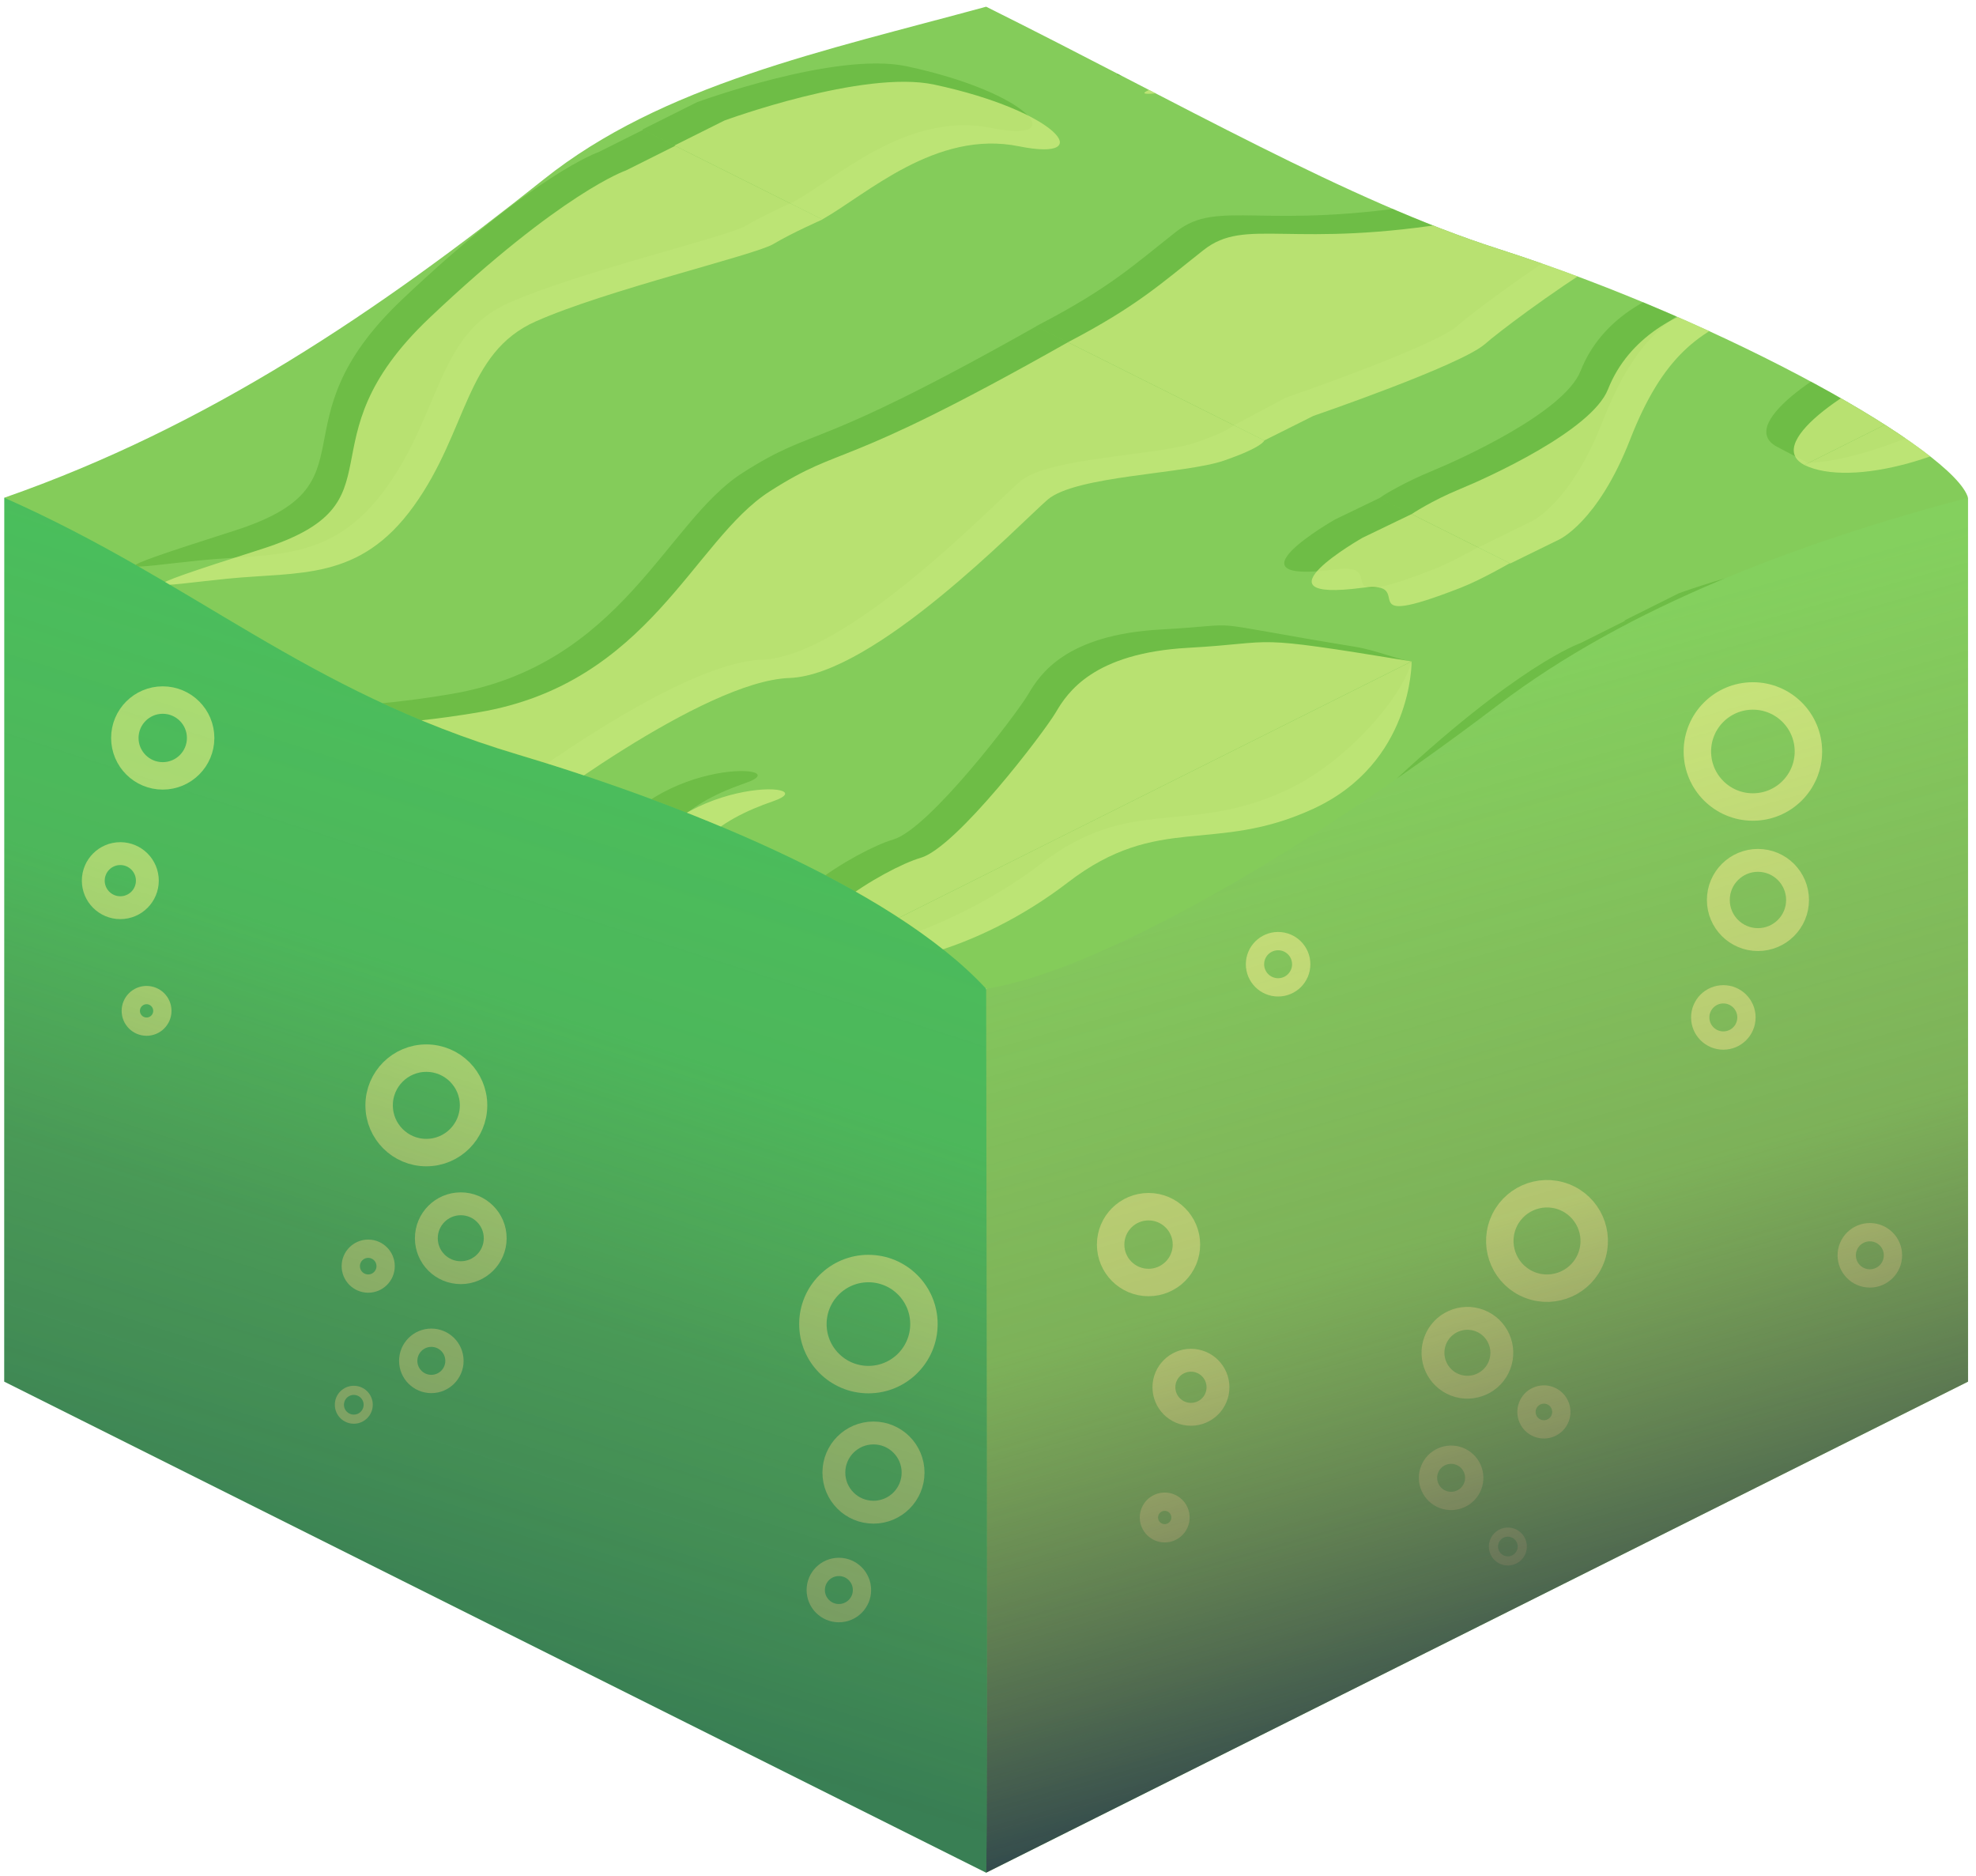 <?xml version="1.0" encoding="UTF-8" standalone="no"?><!DOCTYPE svg PUBLIC "-//W3C//DTD SVG 1.1//EN" "http://www.w3.org/Graphics/SVG/1.1/DTD/svg11.dtd"><svg width="100%" height="100%" viewBox="0 0 216 205" version="1.1" xmlns="http://www.w3.org/2000/svg" xmlns:xlink="http://www.w3.org/1999/xlink" xml:space="preserve" xmlns:serif="http://www.serif.com/" style="fill-rule:evenodd;clip-rule:evenodd;stroke-linecap:round;stroke-linejoin:round;stroke-miterlimit:1.5;"><g id="seaWaterAnim01"><path d="M215.129,54.399l0,96.598l-107.331,53.666c-15.059,-31.963 -17.731,-64.12 0,-96.599c29.802,-25.877 61.611,-49.071 107.331,-53.665Z" style="fill:#84d05e;"/><clipPath id="_clip1"><path d="M215.129,54.399l0,96.598l-107.331,53.666c-15.059,-31.963 -17.731,-64.12 0,-96.599c29.802,-25.877 61.611,-49.071 107.331,-53.665Z"/></clipPath><g clip-path="url(#_clip1)"><g><g><circle cx="191.611" cy="82.129" r="6.069" style="fill:none;stroke:#cae97c;stroke-width:3px;"/><circle cx="192.164" cy="98.359" r="4.329" style="fill:none;stroke:#cae97c;stroke-width:2.5px;"/><circle cx="188.381" cy="111.194" r="2.527" style="fill:none;stroke:#cae97c;stroke-width:2px;"/><circle cx="204.396" cy="137.192" r="2.527" style="fill:none;stroke:#cae97c;stroke-width:2px;"/><circle cx="139.712" cy="105.381" r="2.527" style="fill:none;stroke:#cae97c;stroke-width:2px;"/><path d="M170.95,130.804c-2.661,-1.017 -5.647,0.317 -6.664,2.978c-1.017,2.66 0.317,5.646 2.977,6.663c2.661,1.018 5.647,-0.316 6.664,-2.977c1.017,-2.66 -0.317,-5.646 -2.977,-6.664Z" style="fill:none;stroke:#cae97c;stroke-width:3px;"/><path d="M161.749,144.329c-1.94,-0.742 -4.118,0.231 -4.86,2.171c-0.742,1.941 0.231,4.118 2.172,4.86c1.94,0.742 4.117,-0.231 4.859,-2.171c0.742,-1.94 -0.231,-4.118 -2.171,-4.86Z" style="fill:none;stroke:#cae97c;stroke-width:2.5px;"/><path d="M159.527,159.151c-1.303,-0.499 -2.765,0.155 -3.263,1.458c-0.498,1.302 0.155,2.765 1.458,3.263c1.302,0.498 2.765,-0.155 3.263,-1.458c0.498,-1.303 -0.155,-2.765 -1.458,-3.263Z" style="fill:none;stroke:#cae97c;stroke-width:2px;"/><path d="M165.391,167.549c-0.812,-0.311 -1.723,0.096 -2.034,0.908c-0.31,0.812 0.097,1.724 0.909,2.034c0.812,0.311 1.723,-0.097 2.034,-0.909c0.31,-0.812 -0.097,-1.723 -0.909,-2.033Z" style="fill:none;stroke:#cae97c;stroke-width:1px;"/><path d="M169.447,152.53c-0.982,-0.375 -2.083,0.117 -2.459,1.099c-0.375,0.981 0.117,2.083 1.099,2.459c0.982,0.375 2.083,-0.117 2.459,-1.099c0.375,-0.982 -0.117,-2.084 -1.099,-2.459Z" style="fill:none;stroke:#cae97c;stroke-width:2px;"/></g><g><circle cx="125.548" cy="136.021" r="4.143" style="fill:none;stroke:#cae97c;stroke-width:3px;"/><circle cx="130.185" cy="151.615" r="2.955" style="fill:none;stroke:#cae97c;stroke-width:2.5px;"/><circle cx="127.316" cy="165.845" r="1.725" style="fill:none;stroke:#cae97c;stroke-width:2px;"/></g></g><path d="M215.129,54.399l0,96.598l-107.331,53.666c-15.059,-31.963 -17.731,-64.12 0,-96.599c29.802,-25.877 61.611,-49.071 107.331,-53.665Z" style="fill:url(#_Linear2);"/></g><path d="M0.466,54.399c31.3,2.211 109.518,37.666 107.332,53.665c0,0 0.178,93.562 0,96.599l-107.332,-53.666l0,-96.598" style="fill:#4abe5c;"/><clipPath id="_clip3"><path d="M0.466,54.399c31.3,2.211 109.518,37.666 107.332,53.665c0,0 0.178,93.562 0,96.599l-107.332,-53.666l0,-96.598"/></clipPath><g clip-path="url(#_clip3)"><g><g><circle cx="94.928" cy="144.708" r="6.069" style="fill:none;stroke:#cae97c;stroke-opacity:0.75;stroke-width:3px;"/><circle cx="95.481" cy="160.938" r="4.329" style="fill:none;stroke:#cae97c;stroke-opacity:0.75;stroke-width:2.5px;"/><circle cx="91.698" cy="173.774" r="2.527" style="fill:none;stroke:#cae97c;stroke-opacity:0.75;stroke-width:2px;"/><circle cx="46.604" cy="120.804" r="5.161" style="fill:none;stroke:#cae97c;stroke-opacity:0.75;stroke-width:3px;"/><circle cx="50.368" cy="135.326" r="3.764" style="fill:none;stroke:#cae97c;stroke-opacity:0.75;stroke-width:2.5px;"/><circle cx="47.15" cy="148.727" r="2.527" style="fill:none;stroke:#cae97c;stroke-opacity:0.75;stroke-width:2px;"/><circle cx="38.674" cy="153.525" r="1.575" style="fill:none;stroke:#cae97c;stroke-opacity:0.75;stroke-width:1px;"/><circle cx="40.249" cy="138.377" r="1.904" style="fill:none;stroke:#cae97c;stroke-opacity:0.75;stroke-width:2px;"/></g><g><circle cx="17.789" cy="80.652" r="4.143" style="fill:none;stroke:#cae97c;stroke-opacity:0.75;stroke-width:3px;"/><circle cx="13.152" cy="96.246" r="2.955" style="fill:none;stroke:#cae97c;stroke-opacity:0.75;stroke-width:2.5px;"/><circle cx="16.022" cy="110.476" r="1.725" style="fill:none;stroke:#cae97c;stroke-opacity:0.75;stroke-width:2px;"/></g></g><path d="M0.466,54.399c20.928,9.26 32.845,21.116 56.103,28.051c17.188,5.125 40.795,14.302 51.229,25.614c0,0 0.178,93.562 0,96.599l-107.332,-53.666l0,-96.598Z" style="fill:url(#_Linear4);"/></g><path d="M215.129,54.399c-18.315,4.827 -37.164,11.848 -51.343,22.627c-21.691,16.49 -44.102,29.209 -55.988,31.038c-10.433,-11.311 -34.041,-20.489 -51.229,-25.614c-23.258,-6.935 -35.175,-18.791 -56.103,-28.051c22.315,-7.788 40.935,-20.412 58.986,-34.808c12.95,-10.328 30.602,-14.016 48.346,-18.858c21.395,10.648 39.54,21.201 55.969,26.464c25.326,8.113 49.918,22.162 51.362,27.202Z" style="fill:#84cc5a;"/><clipPath id="_clip5"><path d="M215.129,54.399c-18.315,4.827 -37.164,11.848 -51.343,22.627c-21.691,16.49 -44.102,29.209 -55.988,31.038c-10.433,-11.311 -34.041,-20.489 -51.229,-25.614c-23.258,-6.935 -35.175,-18.791 -56.103,-28.051c22.315,-7.788 40.935,-20.412 58.986,-34.808c12.95,-10.328 30.602,-14.016 48.346,-18.858c21.395,10.648 39.54,21.201 55.969,26.464c25.326,8.113 49.918,22.162 51.362,27.202Z"/></clipPath><g clip-path="url(#_clip5)"><g><path d="M43.466,108.098l0.507,-0.342c0,0 2.21,-1.381 5.271,-2.636c3.06,-1.254 14.413,-6.393 16.195,-10.903c4.603,-11.655 22.241,-10.786 16.099,-8.661c-6.142,2.124 -10.145,5.098 -13.686,14.163c-3.54,9.064 -7.78,10.927 -7.78,10.927l-5.815,2.847l-10.791,-5.395Zm46.869,-3.828c-1.143,-0.582 -2.315,-1.19 -3.43,-1.785c-4.835,-2.581 6.818,-9.6 10.733,-10.733c3.915,-1.134 13.505,-13.737 14.78,-15.909c1.274,-2.172 4.107,-6.468 14.45,-7.043c10.343,-0.574 2.871,-1.129 21.362,1.906c2.116,0.347 4.594,1.378 6.074,1.579l-63.969,31.985Zm22.933,-68.602l21.625,10.812c-0.442,0.348 -1.509,0.961 -4.082,1.852c-4.286,1.486 -16.251,1.631 -19.312,4.29c-3.062,2.659 -18.892,19.152 -28.219,19.476c-9.327,0.323 -28.629,14.83 -31.283,17.165c-2.655,2.334 -18.758,7.855 -18.758,7.855l-5.688,3.022l-21.634,-10.817l0.49,-0.255c7.557,-3.95 10.146,-6.389 14.82,-10.071c4.673,-3.682 9.489,0 28.112,-3.154c18.623,-3.154 23.44,-18.798 31.797,-24.139c8.305,-5.309 7.024,-1.869 32.132,-16.036Zm-150.368,32.147l0.574,-0.287l5.367,-2.683c0,0 15.18,-5.592 22.941,-3.936c13.541,2.889 17.956,8.502 9.258,6.742c-9.297,-1.88 -17.024,5.637 -21.848,8.192l-0.115,0.06l-16.177,-8.088Zm187.895,-13.384l10.774,5.387c-0.95,0.533 -3.161,1.74 -4.899,2.417c-12.58,4.908 -4.449,-0.83 -10.733,0c-12.494,1.651 0,-5.461 0,-5.461l4.858,-2.343Zm-80.49,-40.245l16.073,8.037c-1.026,0.466 -3.323,1.537 -4.84,2.447c-2.002,1.201 -18.301,5.034 -25.999,8.466c-7.699,3.432 -7.385,11.941 -13.315,20.175c-5.93,8.235 -12.489,7.139 -20.393,7.937c-7.904,0.797 -12.187,1.849 3.768,-3.242c15.955,-5.091 3.873,-11.551 18.373,-25.287c14.501,-13.736 21.467,-16.099 21.467,-16.099l4.866,-2.434Zm-23.333,4.434c-0.91,3.686 -6.924,10.956 -13.733,14.099c-10.887,5.027 -16.891,0.413 -26.832,8.05c-7.279,5.591 -17.508,9.575 -23.408,9.837l63.973,-31.986Z" style="fill:#45a120;fill-opacity:0.35;"/><path d="M-63.865,161.764l0.506,-0.342c0,0 2.211,-1.381 5.272,-2.636c3.06,-1.255 14.413,-6.393 16.194,-10.903c4.604,-11.655 22.242,-10.786 16.1,-8.662c-6.142,2.125 -10.145,5.099 -13.686,14.163c-3.541,9.064 -7.78,10.927 -7.78,10.927l-5.816,2.848l-10.79,-5.395Zm46.869,-3.829c-1.143,-0.582 -2.315,-1.189 -3.43,-1.785c-4.835,-2.581 6.817,-9.599 10.733,-10.733c3.915,-1.134 13.505,-13.737 14.779,-15.908c1.275,-2.172 4.108,-6.468 14.451,-7.043c10.343,-0.575 2.871,-1.129 21.362,1.905c2.116,0.348 4.594,1.378 6.073,1.58l-63.968,31.984Zm22.933,-68.602l21.625,10.813c-0.442,0.347 -1.509,0.96 -4.083,1.852c-4.285,1.485 -16.251,1.631 -19.312,4.29c-3.061,2.658 -18.891,19.152 -28.218,19.475c-9.327,0.324 -28.629,14.831 -31.284,17.165c-2.654,2.335 -18.757,7.856 -18.757,7.856l-5.688,3.022l-21.635,-10.817l0.49,-0.255c7.557,-3.95 10.147,-6.389 14.82,-10.071c4.674,-3.683 9.489,0 28.113,-3.154c18.623,-3.155 23.44,-18.799 31.797,-24.14c8.305,-5.308 7.024,-1.868 32.132,-16.036Zm-150.368,32.148l0.574,-0.287l5.366,-2.683c0,0 15.18,-5.592 22.942,-3.936c13.54,2.888 17.956,8.502 9.258,6.742c-9.297,-1.881 -17.024,5.637 -21.849,8.192l-0.114,0.06l-16.177,-8.088Zm187.894,-13.384l10.774,5.387c-0.949,0.533 -3.16,1.739 -4.898,2.417c-12.581,4.908 -4.449,-0.83 -10.733,0c-12.495,1.651 0,-5.462 0,-5.462l4.857,-2.342Zm-80.489,-40.245l16.073,8.037c-1.026,0.465 -3.323,1.536 -4.84,2.446c-2.002,1.202 -18.301,5.035 -26,8.466c-7.698,3.432 -7.384,11.942 -13.314,20.176c-5.93,8.234 -12.489,7.139 -20.393,7.936c-7.904,0.798 -12.187,1.849 3.768,-3.242c15.954,-5.09 3.873,-11.55 18.373,-25.286c14.501,-13.736 21.466,-16.1 21.466,-16.1l4.867,-2.433Zm-23.333,4.433c-0.91,3.686 -6.924,10.956 -13.733,14.1c-10.887,5.027 -16.891,0.413 -26.833,8.05c-7.278,5.591 -17.507,9.574 -23.407,9.837l63.973,-31.987Z" style="fill:#45a120;fill-opacity:0.35;"/><path d="M150.798,161.764l0.506,-0.342c0,0 2.211,-1.381 5.271,-2.636c3.061,-1.255 14.414,-6.393 16.195,-10.903c4.604,-11.655 22.242,-10.786 16.1,-8.662c-6.142,2.125 -10.146,5.099 -13.686,14.163c-3.541,9.064 -7.781,10.927 -7.781,10.927l-5.815,2.848l-10.79,-5.395Zm46.868,-3.829c-1.143,-0.582 -2.315,-1.189 -3.43,-1.785c-4.835,-2.581 6.818,-9.599 10.733,-10.733c3.916,-1.134 13.505,-13.737 14.78,-15.908c1.275,-2.172 4.107,-6.468 14.45,-7.043c10.343,-0.575 2.871,-1.129 21.363,1.905c2.115,0.348 4.594,1.378 6.073,1.58l-63.969,31.984Zm22.933,-68.602l21.625,10.813c-0.442,0.347 -1.509,0.96 -4.082,1.852c-4.285,1.485 -16.251,1.631 -19.312,4.29c-3.061,2.658 -18.891,19.152 -28.219,19.475c-9.327,0.324 -28.629,14.831 -31.283,17.165c-2.655,2.335 -18.757,7.856 -18.757,7.856l-5.689,3.022l-21.634,-10.817l0.49,-0.255c7.557,-3.95 10.146,-6.389 14.82,-10.071c4.674,-3.683 9.489,0 28.112,-3.154c18.624,-3.155 23.441,-18.799 31.797,-24.14c8.305,-5.308 7.024,-1.868 32.132,-16.036Zm-150.367,32.148l0.573,-0.287l5.367,-2.683c0,0 15.18,-5.592 22.942,-3.936c13.54,2.888 17.955,8.502 9.257,6.742c-9.296,-1.881 -17.024,5.637 -21.848,8.192l-0.115,0.06l-16.176,-8.088Zm187.894,-13.384l10.774,5.387c-0.95,0.533 -3.161,1.739 -4.898,2.417c-12.581,4.908 -4.45,-0.83 -10.734,0c-12.494,1.651 0,-5.462 0,-5.462l4.858,-2.342Zm-80.489,-40.245l16.073,8.037c-1.026,0.465 -3.324,1.536 -4.84,2.446c-2.003,1.202 -18.302,5.035 -26,8.466c-7.698,3.432 -7.385,11.942 -13.315,20.176c-5.93,8.234 -12.488,7.139 -20.392,7.936c-7.904,0.798 -12.188,1.849 3.767,-3.242c15.955,-5.09 3.873,-11.55 18.374,-25.286c14.5,-13.736 21.466,-16.1 21.466,-16.1l4.867,-2.433Zm-23.333,4.433c-0.911,3.686 -6.925,10.956 -13.733,14.1c-10.888,5.027 -16.891,0.413 -26.833,8.05c-7.279,5.591 -17.507,9.574 -23.407,9.837l63.973,-31.987Z" style="fill:#45a120;fill-opacity:0.35;"/><path d="M150.798,54.433l0.506,-0.343c0,0 2.211,-1.381 5.271,-2.635c3.061,-1.255 14.414,-6.393 16.195,-10.903c4.604,-11.655 22.242,-10.786 16.1,-8.662c-6.142,2.125 -10.146,5.099 -13.686,14.163c-3.541,9.064 -7.781,10.927 -7.781,10.927l-5.815,2.848l-10.79,-5.395Zm46.868,-3.829c-1.143,-0.582 -2.315,-1.19 -3.43,-1.785c-4.835,-2.581 6.818,-9.599 10.733,-10.733c3.916,-1.134 13.505,-13.737 14.78,-15.909c1.275,-2.171 4.107,-6.467 14.45,-7.042c10.343,-0.575 2.871,-1.129 21.363,1.905c2.115,0.347 4.594,1.378 6.073,1.58l-63.969,31.984Zm22.933,-68.602l21.625,10.813c-0.442,0.347 -1.509,0.96 -4.082,1.852c-4.285,1.485 -16.251,1.631 -19.312,4.289c-3.061,2.659 -18.891,19.152 -28.219,19.476c-9.327,0.324 -28.629,14.831 -31.283,17.165c-2.655,2.335 -18.757,7.855 -18.757,7.855l-5.689,3.023l-21.634,-10.817l0.49,-0.255c7.557,-3.95 10.146,-6.389 14.82,-10.072c4.674,-3.682 9.489,0 28.112,-3.154c18.624,-3.154 23.441,-18.798 31.797,-24.139c8.305,-5.308 7.024,-1.869 32.132,-16.036Zm-150.367,32.148l0.573,-0.287l5.367,-2.684c0,0 15.18,-5.591 22.942,-3.935c13.54,2.888 17.955,8.501 9.257,6.742c-9.296,-1.881 -17.024,5.636 -21.848,8.191l-0.115,0.061l-16.176,-8.088Zm187.894,-13.385l10.774,5.387c-0.95,0.534 -3.161,1.74 -4.898,2.418c-12.581,4.908 -4.45,-0.831 -10.734,0c-12.494,1.651 0,-5.462 0,-5.462l4.858,-2.343Zm-80.489,-40.244l16.073,8.036c-1.026,0.466 -3.324,1.537 -4.84,2.447c-2.003,1.201 -18.302,5.035 -26,8.466c-7.698,3.432 -7.385,11.941 -13.315,20.176c-5.93,8.234 -12.488,7.138 -20.392,7.936c-7.904,0.798 -12.188,1.849 3.767,-3.242c15.955,-5.091 3.873,-11.55 18.374,-25.286c14.5,-13.736 21.466,-16.1 21.466,-16.1l4.867,-2.433Zm-23.333,4.433c-0.911,3.686 -6.925,10.956 -13.733,14.1c-10.888,5.027 -16.891,0.413 -26.833,8.05c-7.279,5.591 -17.507,9.574 -23.407,9.837l63.973,-31.987Z" style="fill:#45a120;fill-opacity:0.35;"/><path d="M-63.865,54.433l0.506,-0.343c0,0 2.211,-1.381 5.272,-2.635c3.06,-1.255 14.413,-6.393 16.194,-10.903c4.604,-11.655 22.242,-10.786 16.1,-8.662c-6.142,2.125 -10.145,5.099 -13.686,14.163c-3.541,9.064 -7.78,10.927 -7.78,10.927l-5.816,2.848l-10.79,-5.395Zm46.869,-3.829c-1.143,-0.582 -2.315,-1.19 -3.43,-1.785c-4.835,-2.581 6.817,-9.599 10.733,-10.733c3.915,-1.134 13.505,-13.737 14.779,-15.909c1.275,-2.171 4.108,-6.467 14.451,-7.042c10.343,-0.575 2.871,-1.129 21.362,1.905c2.116,0.347 4.594,1.378 6.073,1.58l-63.968,31.984Zm22.933,-68.602l21.625,10.813c-0.442,0.347 -1.509,0.96 -4.083,1.852c-4.285,1.485 -16.251,1.631 -19.312,4.289c-3.061,2.659 -18.891,19.152 -28.218,19.476c-9.327,0.324 -28.629,14.831 -31.284,17.165c-2.654,2.335 -18.757,7.855 -18.757,7.855l-5.688,3.023l-21.635,-10.817l0.49,-0.255c7.557,-3.95 10.147,-6.389 14.82,-10.072c4.674,-3.682 9.489,0 28.113,-3.154c18.623,-3.154 23.44,-18.798 31.797,-24.139c8.305,-5.308 7.024,-1.869 32.132,-16.036Zm-150.368,32.148l0.574,-0.287l5.366,-2.684c0,0 15.18,-5.591 22.942,-3.935c13.54,2.888 17.956,8.501 9.258,6.742c-9.297,-1.881 -17.024,5.636 -21.849,8.191l-0.114,0.061l-16.177,-8.088Zm187.894,-13.385l10.774,5.387c-0.949,0.534 -3.16,1.74 -4.898,2.418c-12.581,4.908 -4.449,-0.831 -10.733,0c-12.495,1.651 0,-5.462 0,-5.462l4.857,-2.343Zm-80.489,-40.244l16.073,8.036c-1.026,0.466 -3.323,1.537 -4.84,2.447c-2.002,1.201 -18.301,5.035 -26,8.466c-7.698,3.432 -7.384,11.941 -13.314,20.176c-5.93,8.234 -12.489,7.138 -20.393,7.936c-7.904,0.798 -12.187,1.849 3.768,-3.242c15.954,-5.091 3.873,-11.55 18.373,-25.286c14.501,-13.736 21.466,-16.1 21.466,-16.1l4.867,-2.433Zm-23.333,4.433c-0.91,3.686 -6.924,10.956 -13.733,14.1c-10.887,5.027 -16.891,0.413 -26.833,8.05c-7.278,5.591 -17.507,9.574 -23.407,9.837l63.973,-31.987Z" style="fill:#45a120;fill-opacity:0.35;"/><path d="M43.466,0.767l0.507,-0.342c0,0 2.21,-1.381 5.271,-2.636c3.06,-1.255 14.413,-6.393 16.195,-10.903c4.603,-11.655 22.241,-10.786 16.099,-8.662c-6.142,2.125 -10.145,5.099 -13.686,14.163c-3.54,9.065 -7.78,10.927 -7.78,10.927l-5.815,2.848l-10.791,-5.395Zm46.869,-3.829c-1.143,-0.582 -2.315,-1.189 -3.43,-1.785c-4.835,-2.58 6.818,-9.599 10.733,-10.733c3.915,-1.134 13.505,-13.737 14.78,-15.908c1.274,-2.172 4.107,-6.468 14.45,-7.043c10.343,-0.575 2.871,-1.129 21.362,1.906c2.116,0.347 4.594,1.377 6.074,1.579l-63.969,31.984Zm22.933,-68.602l21.625,10.813c-0.442,0.347 -1.509,0.96 -4.082,1.852c-4.286,1.485 -16.251,1.631 -19.312,4.29c-3.062,2.658 -18.892,19.152 -28.219,19.475c-9.327,0.324 -28.629,14.831 -31.283,17.165c-2.655,2.335 -18.758,7.856 -18.758,7.856l-5.688,3.022l-21.634,-10.817l0.49,-0.255c7.557,-3.95 10.146,-6.389 14.82,-10.071c4.673,-3.683 9.489,0 28.112,-3.154c18.623,-3.155 23.44,-18.799 31.797,-24.14c8.305,-5.308 7.024,-1.868 32.132,-16.036Zm-150.368,32.148l0.574,-0.287l5.367,-2.683c0,0 15.18,-5.592 22.941,-3.936c13.541,2.889 17.956,8.502 9.258,6.742c-9.297,-1.88 -17.024,5.637 -21.848,8.192l-0.115,0.06l-16.177,-8.088Zm187.895,-13.384l10.774,5.387c-0.95,0.533 -3.161,1.739 -4.899,2.417c-12.58,4.908 -4.449,-0.83 -10.733,0c-12.494,1.651 0,-5.462 0,-5.462l4.858,-2.342Zm-80.49,-40.245l16.073,8.037c-1.026,0.466 -3.323,1.536 -4.84,2.446c-2.002,1.202 -18.301,5.035 -25.999,8.467c-7.699,3.431 -7.385,11.941 -13.315,20.175c-5.93,8.234 -12.489,7.139 -20.393,7.936c-7.904,0.798 -12.187,1.849 3.768,-3.241c15.955,-5.091 3.873,-11.551 18.373,-25.287c14.501,-13.736 21.467,-16.1 21.467,-16.1l4.866,-2.433Zm-23.333,4.433c-0.91,3.686 -6.924,10.956 -13.733,14.1c-10.887,5.027 -16.891,0.413 -26.832,8.05c-7.279,5.591 -17.508,9.574 -23.408,9.837l63.973,-31.987Z" style="fill:#45a120;fill-opacity:0.35;"/><path d="M43.466,215.429l0.507,-0.342c0,0 2.21,-1.381 5.271,-2.635c3.06,-1.255 14.413,-6.394 16.195,-10.904c4.603,-11.654 22.241,-10.785 16.099,-8.661c-6.142,2.124 -10.145,5.099 -13.686,14.163c-3.54,9.064 -7.78,10.927 -7.78,10.927l-5.815,2.848l-10.791,-5.396Zm46.869,-3.828c-1.143,-0.582 -2.315,-1.19 -3.43,-1.785c-4.835,-2.581 6.818,-9.599 10.733,-10.733c3.915,-1.134 13.505,-13.737 14.78,-15.909c1.274,-2.171 4.107,-6.468 14.45,-7.042c10.343,-0.575 2.871,-1.129 21.362,1.905c2.116,0.347 4.594,1.378 6.074,1.58l-63.969,31.984Zm22.933,-68.602l21.625,10.812c-0.442,0.348 -1.509,0.961 -4.082,1.853c-4.286,1.485 -16.251,1.631 -19.312,4.289c-3.062,2.659 -18.892,19.152 -28.219,19.476c-9.327,0.324 -28.629,14.831 -31.283,17.165c-2.655,2.335 -18.758,7.855 -18.758,7.855l-5.688,3.023l-21.634,-10.817l0.49,-0.255c7.557,-3.95 10.146,-6.389 14.82,-10.072c4.673,-3.682 9.489,0 28.112,-3.154c18.623,-3.154 23.44,-18.798 31.797,-24.139c8.305,-5.308 7.024,-1.869 32.132,-16.036Zm-150.368,32.147l0.574,-0.286l5.367,-2.684c0,0 15.18,-5.591 22.941,-3.936c13.541,2.889 17.956,8.502 9.258,6.743c-9.297,-1.881 -17.024,5.636 -21.848,8.191l-0.115,0.061l-16.177,-8.089Zm187.895,-13.384l10.774,5.387c-0.95,0.534 -3.161,1.74 -4.899,2.418c-12.58,4.907 -4.449,-0.831 -10.733,0c-12.494,1.651 0,-5.462 0,-5.462l4.858,-2.343Zm-80.49,-40.244l16.073,8.036c-1.026,0.466 -3.323,1.537 -4.84,2.447c-2.002,1.201 -18.301,5.034 -25.999,8.466c-7.699,3.432 -7.385,11.941 -13.315,20.176c-5.93,8.234 -12.489,7.138 -20.393,7.936c-7.904,0.798 -12.187,1.849 3.768,-3.242c15.955,-5.091 3.873,-11.55 18.373,-25.286c14.501,-13.736 21.467,-16.1 21.467,-16.1l4.866,-2.433Zm-23.333,4.433c-0.91,3.686 -6.924,10.956 -13.733,14.1c-10.887,5.027 -16.891,0.413 -26.832,8.049c-7.279,5.592 -17.508,9.575 -23.408,9.837l63.973,-31.986Z" style="fill:#45a120;fill-opacity:0.35;"/><path d="M258.129,108.098l0.506,-0.342c0,0 2.211,-1.381 5.271,-2.636c3.061,-1.254 14.414,-6.393 16.195,-10.903c4.604,-11.655 22.242,-10.786 16.1,-8.661c-6.142,2.124 -10.145,5.098 -13.686,14.163c-3.541,9.064 -7.78,10.927 -7.78,10.927l-5.816,2.847l-10.79,-5.395Zm46.868,-3.828c-1.143,-0.582 -2.314,-1.19 -3.43,-1.785c-4.834,-2.581 6.818,-9.6 10.734,-10.733c3.915,-1.134 13.504,-13.737 14.779,-15.909c1.275,-2.172 4.107,-6.468 14.45,-7.043c10.343,-0.574 2.871,-1.129 21.363,1.906c2.116,0.347 4.594,1.378 6.073,1.579l-63.969,31.985Zm22.933,-68.602l21.625,10.812c-0.441,0.348 -1.508,0.961 -4.082,1.852c-4.285,1.486 -16.251,1.631 -19.312,4.29c-3.061,2.659 -18.891,19.152 -28.218,19.476c-9.328,0.323 -28.63,14.83 -31.284,17.165c-2.654,2.334 -18.757,7.855 -18.757,7.855l-5.689,3.022l-21.634,-10.817l0.49,-0.255c7.557,-3.95 10.146,-6.389 14.82,-10.071c4.674,-3.682 9.489,0 28.113,-3.154c18.623,-3.154 23.44,-18.798 31.796,-24.139c8.305,-5.309 7.025,-1.869 32.132,-16.036Zm-150.367,32.147l0.574,-0.287l5.366,-2.683c0,0 15.18,-5.592 22.942,-3.936c13.54,2.889 17.955,8.502 9.257,6.742c-9.296,-1.88 -17.024,5.637 -21.848,8.192l-0.115,0.06l-16.176,-8.088Zm187.894,-13.384l10.774,5.387c-0.949,0.533 -3.16,1.74 -4.898,2.417c-12.581,4.908 -4.449,-0.83 -10.733,0c-12.495,1.651 0,-5.461 0,-5.461l4.857,-2.343Zm-80.489,-40.245l16.073,8.037c-1.026,0.466 -3.324,1.537 -4.84,2.447c-2.002,1.201 -18.302,5.034 -26,8.466c-7.698,3.432 -7.385,11.941 -13.315,20.175c-5.93,8.235 -12.488,7.139 -20.392,7.937c-7.904,0.797 -12.187,1.849 3.767,-3.242c15.955,-5.091 3.874,-11.551 18.374,-25.287c14.5,-13.736 21.466,-16.099 21.466,-16.099l4.867,-2.434Zm-23.333,4.434c-0.91,3.686 -6.925,10.956 -13.733,14.099c-10.887,5.027 -16.891,0.413 -26.833,8.05c-7.279,5.591 -17.507,9.575 -23.407,9.837l63.973,-31.986Z" style="fill:#45a120;fill-opacity:0.35;"/><path d="M46.972,109.851c0,0 2.211,-1.476 5.272,-2.731c3.06,-1.254 14.413,-6.393 16.195,-10.903c4.603,-11.655 22.241,-10.786 16.099,-8.661c-6.142,2.124 -10.145,5.098 -13.686,14.163c-3.54,9.064 -7.78,10.927 -7.78,10.927l-5.31,2.6l-10.79,-5.395Zm42.933,-5.366c-4.835,-2.581 6.818,-9.6 10.733,-10.733c3.915,-1.134 13.505,-13.737 14.78,-15.909c1.274,-2.172 4.107,-6.468 14.45,-7.043c10.343,-0.574 5.944,-1.549 24.436,1.485l-64.399,32.2Zm26.833,-67.082l21.466,10.733c-0.003,0.015 -0.153,0.727 -4.393,2.196c-4.286,1.486 -16.251,1.631 -19.312,4.29c-3.062,2.659 -18.892,19.152 -28.219,19.476c-9.327,0.323 -28.629,14.83 -31.283,17.165c-2.655,2.334 -18.758,7.855 -18.758,7.855l-5.366,2.683l-21.466,-10.733c7.557,-3.95 10.146,-6.389 14.82,-10.071c4.673,-3.682 9.489,0 28.112,-3.154c18.623,-3.154 23.44,-18.798 31.797,-24.139c8.356,-5.341 7.008,-1.826 32.602,-16.301Zm-150.338,32.162l0.074,-0.037l5.367,-2.683c0,0 15.18,-5.592 22.941,-3.936c13.541,2.889 17.956,8.502 9.258,6.742c-9.066,-1.834 -16.639,5.269 -21.484,7.992l-16.156,-8.078Zm187.904,-13.379l10.733,5.366c0,0 -3.09,1.795 -5.367,2.683c-12.58,4.908 -4.449,-0.83 -10.733,0c-12.494,1.651 0,-5.461 0,-5.461l5.367,-2.588Zm-80.499,-40.25l16.1,8.05c0,0 -3.364,1.482 -5.367,2.684c-2.002,1.201 -18.301,5.034 -25.999,8.466c-7.699,3.432 -7.385,11.941 -13.315,20.175c-5.93,8.235 -12.489,7.139 -20.393,7.937c-7.904,0.797 -12.187,1.849 3.768,-3.242c15.955,-5.091 3.873,-11.551 18.373,-25.287c14.501,-13.736 21.467,-16.099 21.467,-16.099l5.366,-2.684Zm-26.833,2.684c0.001,0.055 0.127,11.085 -10.733,16.099c-10.887,5.027 -16.891,0.413 -26.832,8.05c-9.942,7.637 -21.825,10.493 -26.833,8.05l64.398,-32.199Z" style="fill:#cae97c;fill-opacity:0.8;"/><path d="M-60.359,163.517c0,0 2.211,-1.476 5.272,-2.731c3.06,-1.255 14.413,-6.393 16.194,-10.903c4.604,-11.655 22.242,-10.786 16.1,-8.662c-6.142,2.125 -10.145,5.099 -13.686,14.163c-3.541,9.064 -7.78,10.927 -7.78,10.927l-5.311,2.601l-10.789,-5.395Zm42.933,-5.367c-4.835,-2.581 6.817,-9.599 10.733,-10.733c3.915,-1.134 13.505,-13.737 14.779,-15.908c1.275,-2.172 4.108,-6.468 14.451,-7.043c10.342,-0.575 5.944,-1.55 24.435,1.485l-64.398,32.199Zm26.833,-67.082l21.466,10.733c-0.003,0.016 -0.154,0.728 -4.394,2.197c-4.285,1.485 -16.251,1.631 -19.312,4.29c-3.061,2.658 -18.891,19.152 -28.218,19.475c-9.327,0.324 -28.629,14.831 -31.284,17.165c-2.654,2.335 -18.757,7.856 -18.757,7.856l-5.367,2.683l-21.466,-10.733c7.557,-3.95 10.147,-6.389 14.82,-10.071c4.674,-3.683 9.489,0 28.113,-3.154c18.623,-3.155 23.44,-18.799 31.797,-24.14c8.356,-5.341 7.007,-1.825 32.602,-16.301Zm-150.338,32.163l0.074,-0.037l5.366,-2.683c0,0 15.18,-5.592 22.942,-3.936c13.54,2.888 17.956,8.502 9.258,6.742c-9.066,-1.834 -16.64,5.269 -21.484,7.992l-16.156,-8.078Zm187.903,-13.38l10.734,5.367c0,0 -3.09,1.795 -5.367,2.683c-12.581,4.908 -4.449,-0.83 -10.733,0c-12.495,1.651 0,-5.462 0,-5.462l5.366,-2.588Zm-80.498,-40.249l16.1,8.05c0,0 -3.365,1.482 -5.367,2.683c-2.002,1.202 -18.301,5.035 -26,8.466c-7.698,3.432 -7.384,11.942 -13.314,20.176c-5.93,8.234 -12.489,7.139 -20.393,7.936c-7.904,0.798 -12.187,1.849 3.768,-3.242c15.954,-5.09 3.873,-11.55 18.373,-25.286c14.501,-13.736 21.466,-16.1 21.466,-16.1l5.367,-2.683Zm-26.833,2.683c0.001,0.056 0.127,11.085 -10.733,16.1c-10.887,5.027 -16.891,0.413 -26.833,8.05c-9.942,7.637 -21.824,10.493 -26.833,8.05l64.399,-32.2Z" style="fill:#d5aa85;fill-opacity:0.8;"/><path d="M154.304,163.517c0,0 2.211,-1.476 5.271,-2.731c3.061,-1.255 14.414,-6.393 16.195,-10.903c4.604,-11.655 22.242,-10.786 16.1,-8.662c-6.142,2.125 -10.146,5.099 -13.686,14.163c-3.541,9.064 -7.781,10.927 -7.781,10.927l-5.31,2.601l-10.789,-5.395Zm42.932,-5.367c-4.835,-2.581 6.818,-9.599 10.733,-10.733c3.916,-1.134 13.505,-13.737 14.78,-15.908c1.275,-2.172 4.107,-6.468 14.45,-7.043c10.343,-0.575 5.944,-1.55 24.436,1.485l-64.399,32.199Zm26.833,-67.082l21.466,10.733c-0.002,0.016 -0.153,0.728 -4.393,2.197c-4.285,1.485 -16.251,1.631 -19.312,4.29c-3.061,2.658 -18.891,19.152 -28.219,19.475c-9.327,0.324 -28.629,14.831 -31.283,17.165c-2.655,2.335 -18.757,7.856 -18.757,7.856l-5.367,2.683l-21.466,-10.733c7.557,-3.95 10.146,-6.389 14.82,-10.071c4.674,-3.683 9.489,0 28.112,-3.154c18.624,-3.155 23.441,-18.799 31.797,-24.14c8.356,-5.341 7.008,-1.825 32.602,-16.301Zm-150.337,32.163l0.073,-0.037l5.367,-2.683c0,0 15.18,-5.592 22.942,-3.936c13.54,2.888 17.955,8.502 9.257,6.742c-9.066,-1.834 -16.639,5.269 -21.484,7.992l-16.155,-8.078Zm187.903,-13.38l10.733,5.367c0,0 -3.09,1.795 -5.366,2.683c-12.581,4.908 -4.45,-0.83 -10.734,0c-12.494,1.651 0,-5.462 0,-5.462l5.367,-2.588Zm-80.498,-40.249l16.099,8.05c0,0 -3.364,1.482 -5.366,2.683c-2.003,1.202 -18.302,5.035 -26,8.466c-7.698,3.432 -7.385,11.942 -13.315,20.176c-5.93,8.234 -12.488,7.139 -20.392,7.936c-7.904,0.798 -12.188,1.849 3.767,-3.242c15.955,-5.09 3.873,-11.55 18.374,-25.286c14.5,-13.736 21.466,-16.1 21.466,-16.1l5.367,-2.683Zm-26.833,2.683c0,0.056 0.127,11.085 -10.733,16.1c-10.888,5.027 -16.891,0.413 -26.833,8.05c-9.942,7.637 -21.825,10.493 -26.833,8.05l64.399,-32.2Z" style="fill:#cae97c;fill-opacity:0.8;"/><path d="M154.304,56.186c0,0 2.211,-1.477 5.271,-2.731c3.061,-1.255 14.414,-6.393 16.195,-10.903c4.604,-11.655 22.242,-10.786 16.1,-8.662c-6.142,2.125 -10.146,5.099 -13.686,14.163c-3.541,9.064 -7.781,10.927 -7.781,10.927l-5.31,2.6l-10.789,-5.394Zm42.932,-5.367c-4.835,-2.581 6.818,-9.599 10.733,-10.733c3.916,-1.134 13.505,-13.737 14.78,-15.909c1.275,-2.171 4.107,-6.467 14.45,-7.042c10.343,-0.575 5.944,-1.55 24.436,1.485l-64.399,32.199Zm26.833,-67.082l21.466,10.733c-0.002,0.015 -0.153,0.727 -4.393,2.197c-4.285,1.485 -16.251,1.631 -19.312,4.289c-3.061,2.659 -18.891,19.152 -28.219,19.476c-9.327,0.324 -28.629,14.831 -31.283,17.165c-2.655,2.335 -18.757,7.855 -18.757,7.855l-5.367,2.684l-21.466,-10.733c7.557,-3.95 10.146,-6.389 14.82,-10.072c4.674,-3.682 9.489,0 28.112,-3.154c18.624,-3.154 23.441,-18.798 31.797,-24.139c8.356,-5.341 7.008,-1.826 32.602,-16.301Zm-150.337,32.163l0.073,-0.037l5.367,-2.684c0,0 15.18,-5.591 22.942,-3.935c13.54,2.888 17.955,8.501 9.257,6.742c-9.066,-1.834 -16.639,5.269 -21.484,7.991l-16.155,-8.077Zm187.903,-13.38l10.733,5.367c0,0 -3.09,1.795 -5.366,2.683c-12.581,4.908 -4.45,-0.831 -10.734,0c-12.494,1.651 0,-5.462 0,-5.462l5.367,-2.588Zm-80.498,-40.249l16.099,8.05c0,0 -3.364,1.481 -5.366,2.683c-2.003,1.201 -18.302,5.035 -26,8.466c-7.698,3.432 -7.385,11.941 -13.315,20.176c-5.93,8.234 -12.488,7.138 -20.392,7.936c-7.904,0.798 -12.188,1.849 3.767,-3.242c15.955,-5.091 3.873,-11.55 18.374,-25.286c14.5,-13.736 21.466,-16.1 21.466,-16.1l5.367,-2.683Zm-26.833,2.683c0,0.055 0.127,11.085 -10.733,16.1c-10.888,5.027 -16.891,0.413 -26.833,8.05c-9.942,7.636 -21.825,10.493 -26.833,8.049l64.399,-32.199Z" style="fill:#cae97c;fill-opacity:0.8;"/><path d="M-60.359,56.186c0,0 2.211,-1.477 5.272,-2.731c3.06,-1.255 14.413,-6.393 16.194,-10.903c4.604,-11.655 22.242,-10.786 16.1,-8.662c-6.142,2.125 -10.145,5.099 -13.686,14.163c-3.541,9.064 -7.78,10.927 -7.78,10.927l-5.311,2.6l-10.789,-5.394Zm42.933,-5.367c-4.835,-2.581 6.817,-9.599 10.733,-10.733c3.915,-1.134 13.505,-13.737 14.779,-15.909c1.275,-2.171 4.108,-6.467 14.451,-7.042c10.342,-0.575 5.944,-1.55 24.435,1.485l-64.398,32.199Zm26.833,-67.082l21.466,10.733c-0.003,0.015 -0.154,0.727 -4.394,2.197c-4.285,1.485 -16.251,1.631 -19.312,4.289c-3.061,2.659 -18.891,19.152 -28.218,19.476c-9.327,0.324 -28.629,14.831 -31.284,17.165c-2.654,2.335 -18.757,7.855 -18.757,7.855l-5.367,2.684l-21.466,-10.733c7.557,-3.95 10.147,-6.389 14.82,-10.072c4.674,-3.682 9.489,0 28.113,-3.154c18.623,-3.154 23.44,-18.798 31.797,-24.139c8.356,-5.341 7.007,-1.826 32.602,-16.301Zm-150.338,32.163l0.074,-0.037l5.366,-2.684c0,0 15.18,-5.591 22.942,-3.935c13.54,2.888 17.956,8.501 9.258,6.742c-9.066,-1.834 -16.64,5.269 -21.484,7.991l-16.156,-8.077Zm187.903,-13.38l10.734,5.367c0,0 -3.09,1.795 -5.367,2.683c-12.581,4.908 -4.449,-0.831 -10.733,0c-12.495,1.651 0,-5.462 0,-5.462l5.366,-2.588Zm-80.498,-40.249l16.1,8.05c0,0 -3.365,1.481 -5.367,2.683c-2.002,1.201 -18.301,5.035 -26,8.466c-7.698,3.432 -7.384,11.941 -13.314,20.176c-5.93,8.234 -12.489,7.138 -20.393,7.936c-7.904,0.798 -12.187,1.849 3.768,-3.242c15.954,-5.091 3.873,-11.55 18.373,-25.286c14.501,-13.736 21.466,-16.1 21.466,-16.1l5.367,-2.683Zm-26.833,2.683c0.001,0.055 0.127,11.085 -10.733,16.1c-10.887,5.027 -16.891,0.413 -26.833,8.05c-9.942,7.636 -21.824,10.493 -26.833,8.049l64.399,-32.199Z" style="fill:#d5aa85;fill-opacity:0.8;"/><path d="M46.972,2.52c0,0 2.211,-1.476 5.272,-2.731c3.06,-1.255 14.413,-6.393 16.195,-10.903c4.603,-11.655 22.241,-10.786 16.099,-8.662c-6.142,2.125 -10.145,5.099 -13.686,14.163c-3.54,9.065 -7.78,10.927 -7.78,10.927l-5.31,2.601l-10.79,-5.395Zm42.933,-5.367c-4.835,-2.58 6.818,-9.599 10.733,-10.733c3.915,-1.134 13.505,-13.737 14.78,-15.908c1.274,-2.172 4.107,-6.468 14.45,-7.043c10.343,-0.575 5.944,-1.549 24.436,1.485l-64.399,32.199Zm26.833,-67.082l21.466,10.733c-0.003,0.016 -0.153,0.728 -4.393,2.197c-4.286,1.485 -16.251,1.631 -19.312,4.29c-3.062,2.658 -18.892,19.152 -28.219,19.475c-9.327,0.324 -28.629,14.831 -31.283,17.165c-2.655,2.335 -18.758,7.856 -18.758,7.856l-5.366,2.683l-21.466,-10.733c7.557,-3.95 10.146,-6.389 14.82,-10.071c4.673,-3.683 9.489,0 28.112,-3.154c18.623,-3.155 23.44,-18.799 31.797,-24.14c8.356,-5.341 7.008,-1.825 32.602,-16.301Zm-150.338,32.163l0.074,-0.037l5.367,-2.683c0,0 15.18,-5.592 22.941,-3.936c13.541,2.889 17.956,8.502 9.258,6.742c-9.066,-1.834 -16.639,5.269 -21.484,7.992l-16.156,-8.078Zm187.904,-13.38l10.733,5.367c0,0 -3.09,1.795 -5.367,2.683c-12.58,4.908 -4.449,-0.83 -10.733,0c-12.494,1.651 0,-5.462 0,-5.462l5.367,-2.588Zm-80.499,-40.249l16.1,8.05c0,0 -3.364,1.482 -5.367,2.683c-2.002,1.202 -18.301,5.035 -25.999,8.467c-7.699,3.431 -7.385,11.941 -13.315,20.175c-5.93,8.234 -12.489,7.139 -20.393,7.936c-7.904,0.798 -12.187,1.849 3.768,-3.241c15.955,-5.091 3.873,-11.551 18.373,-25.287c14.501,-13.736 21.467,-16.1 21.467,-16.1l5.366,-2.683Zm-26.833,2.683c0.001,0.056 0.127,11.086 -10.733,16.1c-10.887,5.027 -16.891,0.413 -26.832,8.05c-9.942,7.637 -21.825,10.493 -26.833,8.05l64.398,-32.2Z" style="fill:#d5aa85;fill-opacity:0.8;"/><path d="M46.972,217.182c0,0 2.211,-1.476 5.272,-2.73c3.06,-1.255 14.413,-6.394 16.195,-10.904c4.603,-11.654 22.241,-10.785 16.099,-8.661c-6.142,2.124 -10.145,5.099 -13.686,14.163c-3.54,9.064 -7.78,10.927 -7.78,10.927l-5.31,2.6l-10.79,-5.395Zm42.933,-5.366c-4.835,-2.581 6.818,-9.599 10.733,-10.733c3.915,-1.134 13.505,-13.737 14.78,-15.909c1.274,-2.171 4.107,-6.468 14.45,-7.042c10.343,-0.575 5.944,-1.55 24.436,1.485l-64.399,32.199Zm26.833,-67.082l21.466,10.733c-0.003,0.015 -0.153,0.727 -4.393,2.197c-4.286,1.485 -16.251,1.631 -19.312,4.289c-3.062,2.659 -18.892,19.152 -28.219,19.476c-9.327,0.324 -28.629,14.831 -31.283,17.165c-2.655,2.335 -18.758,7.855 -18.758,7.855l-5.366,2.684l-21.466,-10.733c7.557,-3.95 10.146,-6.389 14.82,-10.072c4.673,-3.682 9.489,0 28.112,-3.154c18.623,-3.154 23.44,-18.798 31.797,-24.139c8.356,-5.341 7.008,-1.826 32.602,-16.301Zm-150.338,32.162l0.074,-0.036l5.367,-2.684c0,0 15.18,-5.591 22.941,-3.936c13.541,2.889 17.956,8.502 9.258,6.743c-9.066,-1.834 -16.639,5.269 -21.484,7.991l-16.156,-8.078Zm187.904,-13.379l10.733,5.366c0,0 -3.09,1.795 -5.367,2.684c-12.58,4.907 -4.449,-0.831 -10.733,0c-12.494,1.651 0,-5.462 0,-5.462l5.367,-2.588Zm-80.499,-40.249l16.1,8.049c0,0 -3.364,1.482 -5.367,2.684c-2.002,1.201 -18.301,5.034 -25.999,8.466c-7.699,3.432 -7.385,11.941 -13.315,20.176c-5.93,8.234 -12.489,7.138 -20.393,7.936c-7.904,0.798 -12.187,1.849 3.768,-3.242c15.955,-5.091 3.873,-11.55 18.373,-25.286c14.501,-13.736 21.467,-16.1 21.467,-16.1l5.366,-2.683Zm-26.833,2.683c0.001,0.055 0.127,11.085 -10.733,16.1c-10.887,5.027 -16.891,0.413 -26.832,8.049c-9.942,7.637 -21.825,10.494 -26.833,8.05l64.398,-32.199Z" style="fill:#d5aa85;fill-opacity:0.8;"/><path d="M261.635,109.851c0,0 2.211,-1.476 5.271,-2.731c3.061,-1.254 14.414,-6.393 16.195,-10.903c4.604,-11.655 22.242,-10.786 16.1,-8.661c-6.142,2.124 -10.145,5.098 -13.686,14.163c-3.541,9.064 -7.78,10.927 -7.78,10.927l-5.311,2.6l-10.789,-5.395Zm42.932,-5.366c-4.834,-2.581 6.818,-9.6 10.734,-10.733c3.915,-1.134 13.504,-13.737 14.779,-15.909c1.275,-2.172 4.107,-6.468 14.45,-7.043c10.343,-0.574 5.945,-1.549 24.436,1.485l-64.399,32.2Zm26.833,-67.082l21.467,10.733c-0.003,0.015 -0.154,0.727 -4.394,2.196c-4.285,1.486 -16.251,1.631 -19.312,4.29c-3.061,2.659 -18.891,19.152 -28.218,19.476c-9.328,0.323 -28.63,14.83 -31.284,17.165c-2.654,2.334 -18.757,7.855 -18.757,7.855l-5.367,2.683l-21.466,-10.733c7.557,-3.95 10.146,-6.389 14.82,-10.071c4.674,-3.682 9.489,0 28.113,-3.154c18.623,-3.154 23.44,-18.798 31.796,-24.139c8.357,-5.341 7.008,-1.826 32.602,-16.301Zm-150.337,32.162l0.074,-0.037l5.366,-2.683c0,0 15.18,-5.592 22.942,-3.936c13.54,2.889 17.955,8.502 9.257,6.742c-9.065,-1.834 -16.639,5.269 -21.483,7.992l-16.156,-8.078Zm187.903,-13.379l10.733,5.366c0,0 -3.089,1.795 -5.366,2.683c-12.581,4.908 -4.449,-0.83 -10.733,0c-12.495,1.651 0,-5.461 0,-5.461l5.366,-2.588Zm-80.498,-40.25l16.099,8.05c0,0 -3.364,1.482 -5.366,2.684c-2.002,1.201 -18.302,5.034 -26,8.466c-7.698,3.432 -7.385,11.941 -13.315,20.175c-5.93,8.235 -12.488,7.139 -20.392,7.937c-7.904,0.797 -12.187,1.849 3.767,-3.242c15.955,-5.091 3.874,-11.551 18.374,-25.287c14.5,-13.736 21.466,-16.099 21.466,-16.099l5.367,-2.684Zm-26.833,2.684c0.001,0.055 0.127,11.085 -10.733,16.099c-10.887,5.027 -16.891,0.413 -26.833,8.05c-9.942,7.637 -21.825,10.493 -26.833,8.05l64.399,-32.199Z" style="fill:#cae97c;fill-opacity:0.8;"/></g></g></g><defs><linearGradient id="_Linear2" x1="0" y1="0" x2="1" y2="0" gradientUnits="userSpaceOnUse" gradientTransform="matrix(32.578,112.509,-112.509,32.578,150.73,75.865)"><stop offset="0" style="stop-color:#7e5e49;stop-opacity:0"/><stop offset="0.5" style="stop-color:#68564a;stop-opacity:0.251"/><stop offset="1" style="stop-color:#273f4b;stop-opacity:1"/></linearGradient><linearGradient id="_Linear4" x1="0" y1="0" x2="1" y2="0" gradientUnits="userSpaceOnUse" gradientTransform="matrix(-32.239,101.945,-101.945,-32.239,54.251,70.479)"><stop offset="0" style="stop-color:#7e5e49;stop-opacity:0"/><stop offset="0.34" style="stop-color:#725a49;stop-opacity:0.069"/><stop offset="0.63" style="stop-color:#474a4a;stop-opacity:0.318"/><stop offset="1" style="stop-color:#273f4b;stop-opacity:0.5"/></linearGradient></defs></svg>